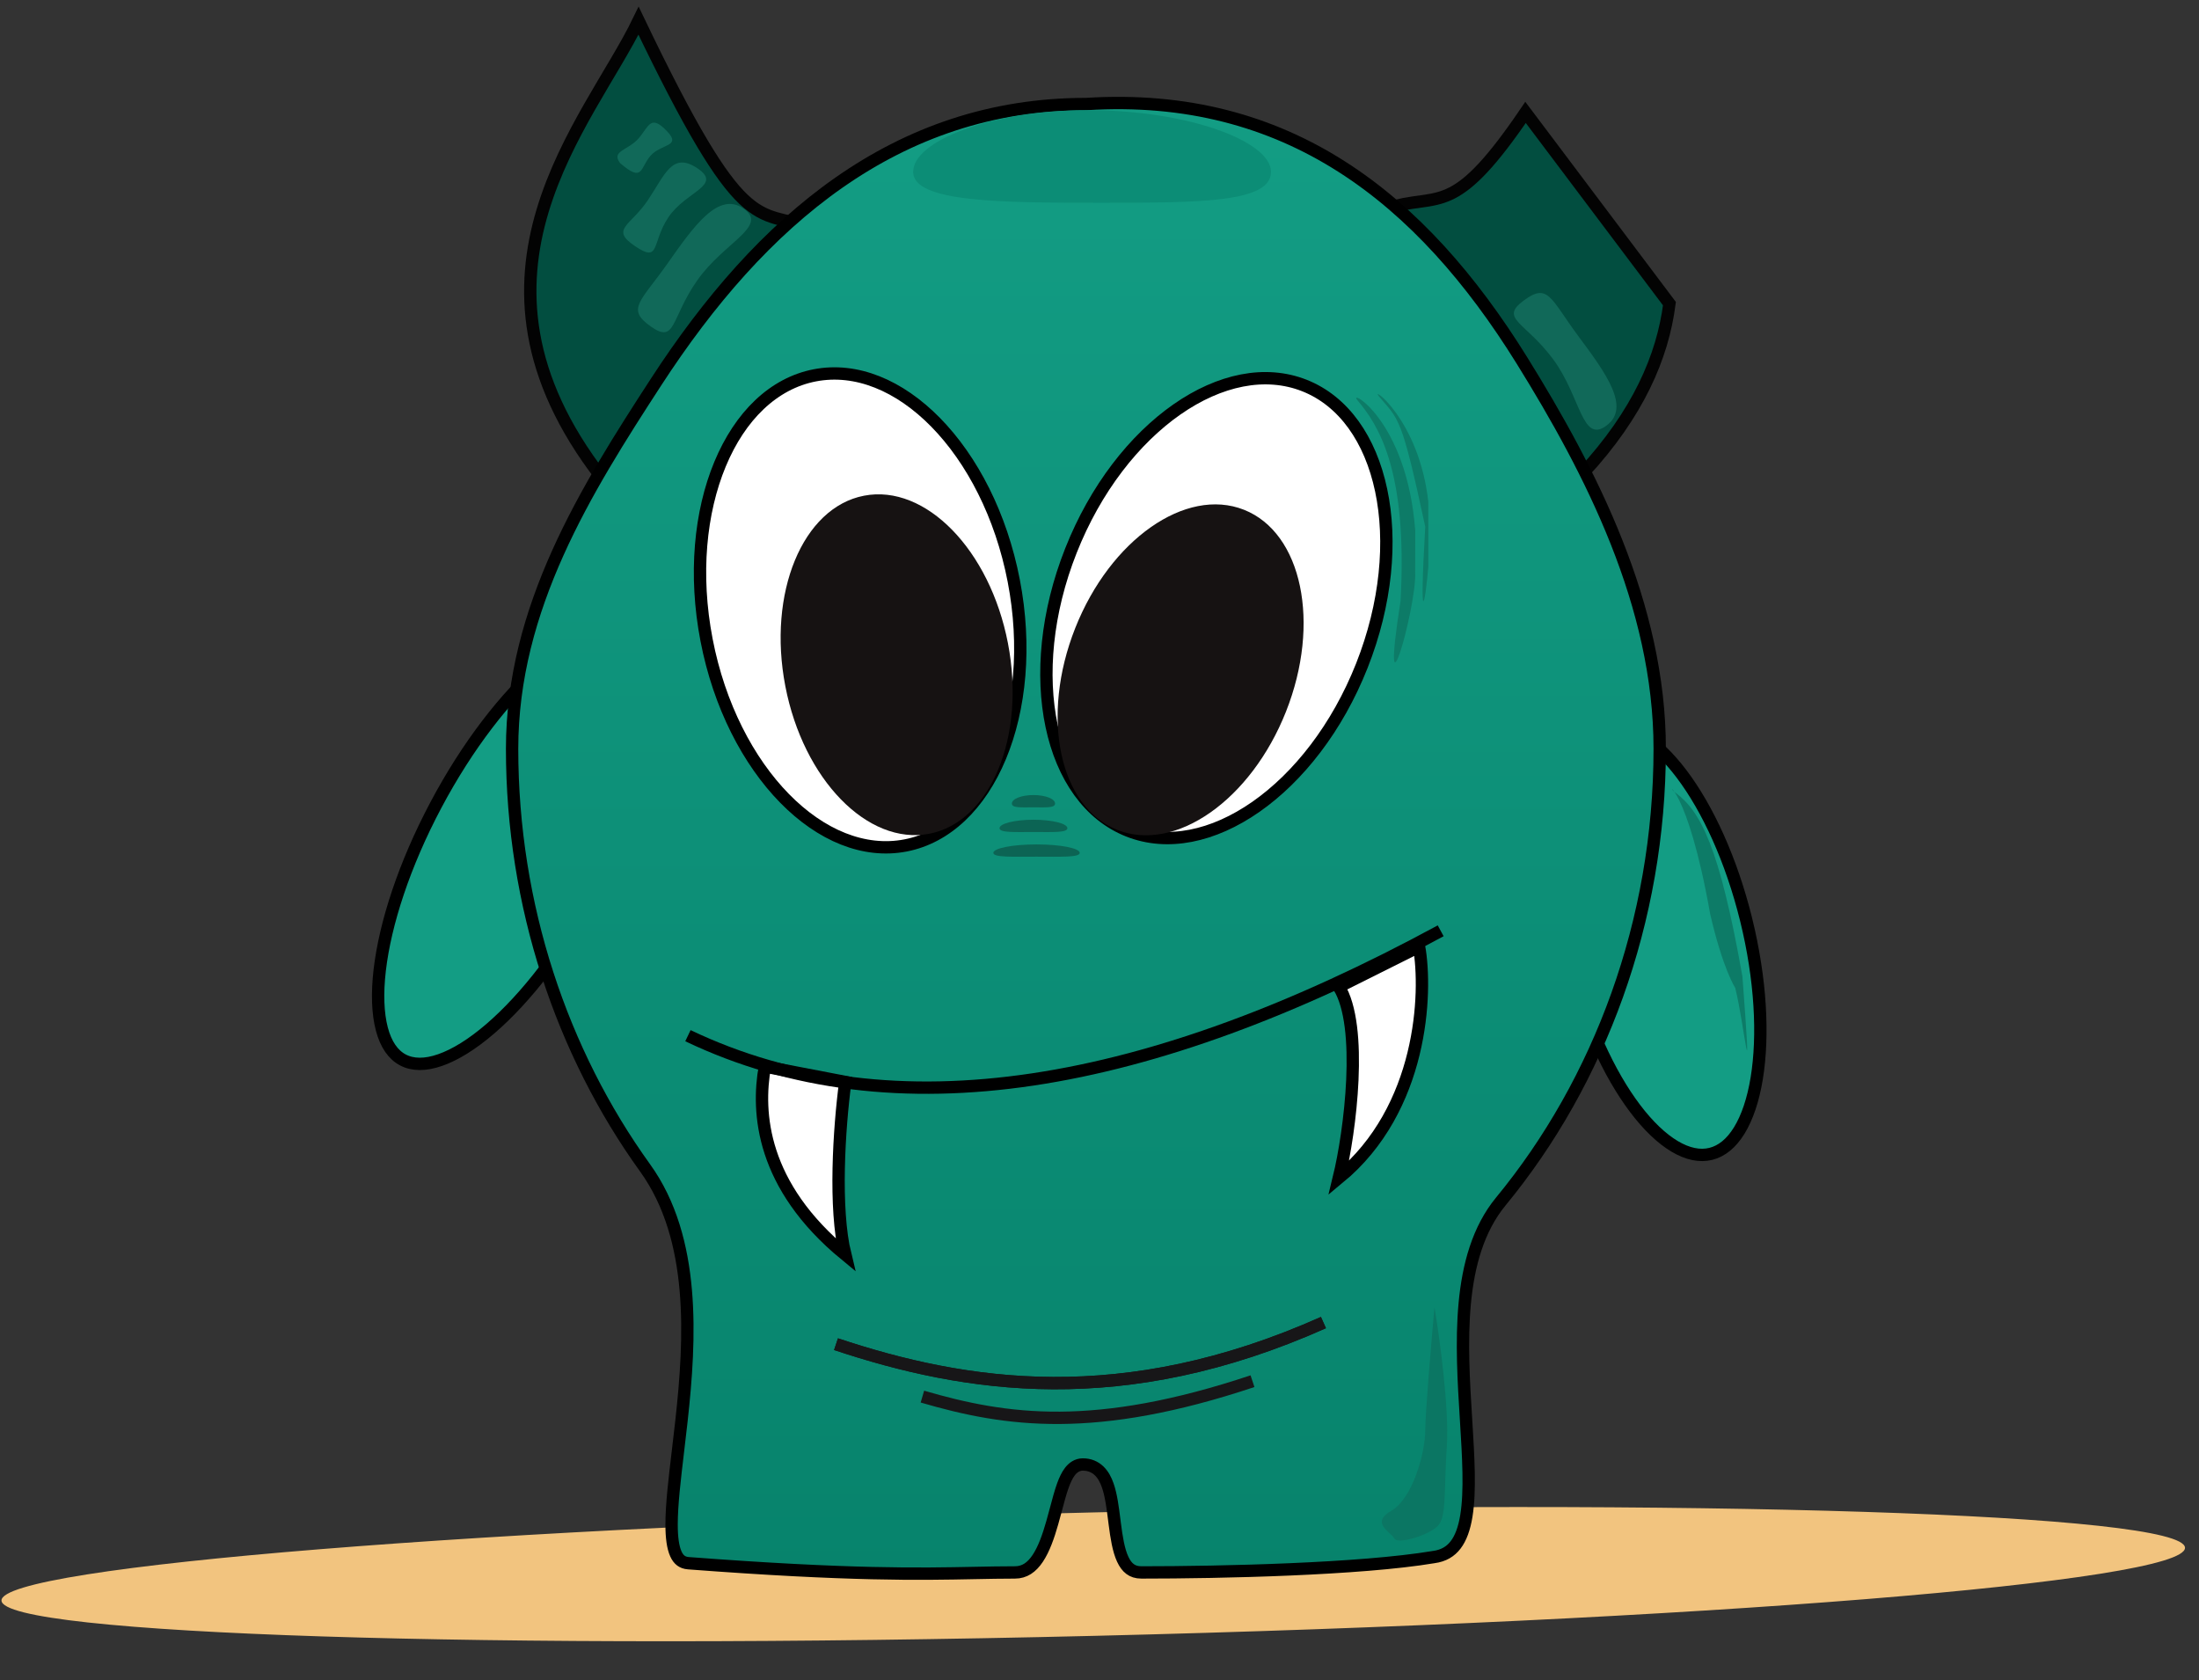 <svg width="106" height="81" viewBox="0 0 106 81" fill="none" xmlns="http://www.w3.org/2000/svg">
<rect x="0" y="0" width="106" height="81" fill="#333333" stroke="none"/>
<path d="M52.77 78.855C81.835 78.152 105.365 76.251 105.325 74.609C105.285 72.967 81.691 72.205 52.627 72.908C23.562 73.611 0.032 75.512 0.072 77.154C0.112 78.796 23.706 79.558 52.77 78.855Z" fill="#F2C47F"/>
<path d="M30.782 1C28.403 5.907 21.414 13.194 28.998 23.009L39.11 10.963C36.433 10.071 35.838 11.558 30.782 1Z" fill="#024E40" stroke="#030303" stroke-width="0.595"/>
<path d="M76.309 22.807L67.299 9.917C69.505 9.392 70.236 10.28 73.537 5.418L80.473 14.638C80.144 17.207 78.954 19.946 76.309 22.807Z" fill="#024E40" stroke="#030303" stroke-width="0.595"/>
<path d="M84.17 44.327C84.88 47.208 85.019 49.926 84.68 51.987C84.51 53.018 84.223 53.869 83.84 54.493C83.458 55.115 82.993 55.492 82.467 55.622C81.94 55.752 81.353 55.634 80.726 55.261C80.097 54.887 79.447 54.267 78.817 53.433C77.558 51.767 76.417 49.296 75.706 46.415C74.995 43.534 74.857 40.816 75.196 38.756C75.366 37.725 75.653 36.873 76.036 36.25C76.418 35.628 76.882 35.25 77.409 35.12C77.936 34.99 78.523 35.108 79.15 35.481C79.779 35.855 80.429 36.476 81.059 37.309C82.318 38.976 83.459 41.446 84.17 44.327Z" fill="#139D84" stroke="black" stroke-width="0.595"/>
<path d="M28.716 42.885C27.186 45.764 25.351 48.117 23.63 49.594C22.769 50.334 21.949 50.844 21.221 51.098C20.494 51.353 19.889 51.342 19.419 51.093C18.949 50.843 18.602 50.347 18.406 49.603C18.21 48.857 18.173 47.892 18.304 46.765C18.566 44.512 19.488 41.674 21.018 38.794C22.548 35.914 24.384 33.562 26.105 32.084C26.966 31.345 27.786 30.834 28.514 30.58C29.241 30.326 29.845 30.336 30.315 30.586C30.785 30.836 31.132 31.331 31.329 32.076C31.525 32.821 31.561 33.786 31.43 34.914C31.169 37.167 30.247 40.005 28.716 42.885Z" fill="#139D84" stroke="black" stroke-width="0.595"/>
<path d="M52.344 5.015H52.354L52.363 5.015C62.039 4.404 68.497 9.54 73.357 17.366C76.681 22.719 80.004 29.169 80.004 36.095C80.004 44.423 77.089 52.157 72.347 57.914C71.246 59.251 70.778 60.996 70.606 62.832C70.435 64.664 70.556 66.626 70.668 68.42L70.669 68.43C70.781 70.244 70.881 71.867 70.684 73.074C70.586 73.674 70.419 74.141 70.168 74.469C69.926 74.787 69.591 74.994 69.109 75.059L69.104 75.059L69.1 75.06C65.558 75.65 58.891 75.799 55.021 75.799C54.782 75.799 54.609 75.736 54.474 75.635C54.334 75.531 54.217 75.374 54.118 75.159C53.915 74.719 53.821 74.115 53.736 73.456C53.727 73.389 53.719 73.321 53.71 73.253C53.638 72.678 53.562 72.077 53.399 71.608C53.307 71.341 53.177 71.089 52.98 70.901C52.775 70.705 52.513 70.595 52.196 70.595C51.922 70.595 51.718 70.75 51.576 70.933C51.437 71.113 51.329 71.351 51.237 71.604C51.117 71.936 51.007 72.35 50.895 72.773C50.837 72.987 50.78 73.203 50.72 73.413C50.535 74.061 50.322 74.672 50.024 75.119C49.733 75.556 49.387 75.799 48.924 75.799C48.283 75.799 47.655 75.812 46.977 75.825C44.349 75.877 40.977 75.945 33.184 75.354C33.027 75.342 32.911 75.296 32.821 75.229C32.729 75.16 32.647 75.056 32.579 74.904C32.438 74.59 32.372 74.116 32.373 73.479C32.374 72.533 32.517 71.328 32.68 69.954C32.736 69.482 32.795 68.99 32.851 68.481C33.068 66.509 33.241 64.318 33.057 62.198C32.873 60.078 32.329 58.008 31.093 56.294C27.093 50.743 24.685 43.664 24.685 36.095C24.685 29.291 28.254 23.602 31.627 18.412C36.686 10.626 43.202 5.015 52.344 5.015Z" fill="url(#paint0_linear_96_173)" stroke="black" stroke-width="0.595"/>
<path d="M64.538 56.785C68.583 53.454 68.801 47.863 68.405 45.632L64.538 47.565C65.728 49.469 65.084 54.554 64.538 56.785Z" fill="white" stroke="black" stroke-width="0.595"/>
<path d="M40.745 60.483C36.701 57.152 36.473 53.642 36.869 51.412L40.745 52.155C40.448 54.386 40.2 58.252 40.745 60.483Z" fill="white" stroke="black" stroke-width="0.595"/>
<path d="M65.646 32.09C64.461 35.083 62.59 37.462 60.538 38.894C58.483 40.327 56.278 40.794 54.388 40.045C52.498 39.297 51.21 37.449 50.692 34.997C50.175 32.548 50.439 29.533 51.624 26.541C52.808 23.548 54.679 21.169 56.732 19.737C58.787 18.303 60.991 17.837 62.881 18.585C64.771 19.333 66.059 21.182 66.577 23.633C67.094 26.082 66.83 29.097 65.646 32.09Z" fill="white" stroke="black" stroke-width="0.595"/>
<path d="M34.059 30.852C34.668 34.012 36.066 36.696 37.818 38.484C39.572 40.273 41.652 41.14 43.648 40.755C45.644 40.37 47.252 38.792 48.215 36.479C49.176 34.168 49.476 31.157 48.867 27.996C48.257 24.836 46.859 22.152 45.107 20.364C43.353 18.575 41.274 17.708 39.278 18.093C37.282 18.478 35.673 20.055 34.711 22.369C33.749 24.68 33.45 27.691 34.059 30.852Z" fill="white" stroke="black" stroke-width="0.595"/>
<path d="M53.856 40.005C56.663 41.116 60.304 38.562 61.991 34.3C63.677 30.038 62.77 25.684 59.964 24.573C57.158 23.463 53.516 26.017 51.829 30.279C50.143 34.54 51.05 38.895 53.856 40.005Z" fill="#161212"/>
<path d="M44.792 40.191C41.829 40.763 38.724 37.578 37.856 33.078C36.988 28.578 38.687 24.466 41.65 23.895C44.613 23.323 47.719 26.508 48.587 31.008C49.454 35.508 47.756 39.62 44.792 40.191Z" fill="#161212"/>
<path d="M33.161 49.925C43.125 54.683 55.408 52.482 69.446 44.869" stroke="black" stroke-width="0.595"/>
<path d="M83.991 47.07C84.489 53.681 84.091 49.405 83.645 47.621C83.645 47.621 83.05 46.728 82.435 44.052C81.32 37.743 80.152 37.752 80.771 38.216C81.96 39.108 82.876 40.762 83.991 47.07Z" fill="#0D7B67"/>
<path d="M67.513 28.957C66.49 35.508 68.249 29.458 68.221 27.619C68.221 27.619 68.209 28.327 68.221 25.58C67.81 20.183 64.934 18.698 65.431 19.291C66.386 20.431 67.865 22.561 67.513 28.957Z" fill="#0D7B67"/>
<path d="M68.702 25.388C68.405 30.593 68.702 29.106 68.851 27.321C68.851 27.321 68.851 24.924 68.851 24.198C68.405 20.183 65.982 18.524 66.479 19.117C67.434 20.257 67.548 20.016 68.702 25.388Z" fill="#0D7B67"/>
<path d="M40.299 64.795C46.545 66.877 54.129 68.067 63.795 63.754" stroke="#171618" stroke-width="0.595"/>
<path d="M40.299 64.795C46.545 66.877 54.129 68.067 63.795 63.754" stroke="#171618" stroke-width="0.595"/>
<path d="M44.463 67.323C48.528 68.513 52.791 69.108 60.375 66.58" stroke="#171618" stroke-width="0.595"/>
<path d="M52.047 41.113C52.047 40.887 51.115 40.705 49.965 40.705C48.815 40.705 47.883 40.887 47.883 41.113C47.883 41.339 48.815 41.296 49.965 41.296C51.115 41.296 52.047 41.339 52.047 41.113Z" fill="#0C6454"/>
<path d="M51.452 39.923C51.452 39.698 50.72 39.515 49.817 39.515C48.913 39.515 48.181 39.698 48.181 39.923C48.181 40.149 48.913 40.107 49.817 40.107C50.72 40.107 51.452 40.149 51.452 39.923Z" fill="#0C6454"/>
<path d="M50.858 38.734C50.858 38.508 50.392 38.325 49.817 38.325C49.242 38.325 48.776 38.508 48.776 38.734C48.776 38.959 49.242 38.917 49.817 38.917C50.392 38.917 50.858 38.959 50.858 38.734Z" fill="#0C6454"/>
<path d="M61.267 8.287C61.267 9.765 57.851 9.774 53.088 9.774C48.325 9.774 44.017 9.765 44.017 8.287C44.017 6.808 47.73 5.313 52.493 5.313C57.257 5.313 61.267 6.808 61.267 8.287Z" fill="#0C8D76"/>
<path d="M31.377 15.742C30.167 14.892 30.88 14.548 32.172 12.709C33.464 10.869 34.64 9.21 35.849 10.06C37.059 10.91 34.905 11.672 33.613 13.511C32.321 15.351 32.587 16.592 31.377 15.742Z" fill="#116959"/>
<path d="M73.447 14.488C74.633 13.606 74.736 14.391 76.076 16.195C77.417 18 78.623 19.637 77.436 20.518C76.249 21.4 76.202 19.116 74.862 17.311C73.521 15.507 72.26 15.369 73.447 14.488Z" fill="#116959"/>
<path d="M30.617 11.87C29.392 11.043 30.389 10.898 31.223 9.66C32.057 8.423 32.398 7.289 33.624 8.116C34.849 8.942 33.06 9.226 32.226 10.464C31.392 11.701 31.843 12.696 30.617 11.87Z" fill="#116959"/>
<path d="M29.89 7.861C29.444 7.266 30.274 7.258 30.782 6.671C31.29 6.084 31.353 5.481 32.165 6.339C32.864 7.077 31.861 6.926 31.353 7.513C30.845 8.1 31.009 8.827 29.89 7.861Z" fill="#116959"/>
<path d="M69.743 69.703C69.862 67.918 69.396 64.498 69.148 63.011C69 64.647 68.702 68.126 68.702 68.959C68.702 70 68.107 72.231 67.067 72.825C66.025 73.42 67.067 73.866 67.215 74.164C67.364 74.461 68.851 74.015 69.297 73.569C69.743 73.123 69.594 71.933 69.743 69.703Z" fill="#0B7663"/>
<defs>
<linearGradient id="paint0_linear_96_173" x1="52.344" y1="4.668" x2="52.344" y2="76.109" gradientUnits="userSpaceOnUse">
<stop stop-color="#139D84"/>
<stop offset="1" stop-color="#07836C"/>
</linearGradient>
</defs>
</svg>
